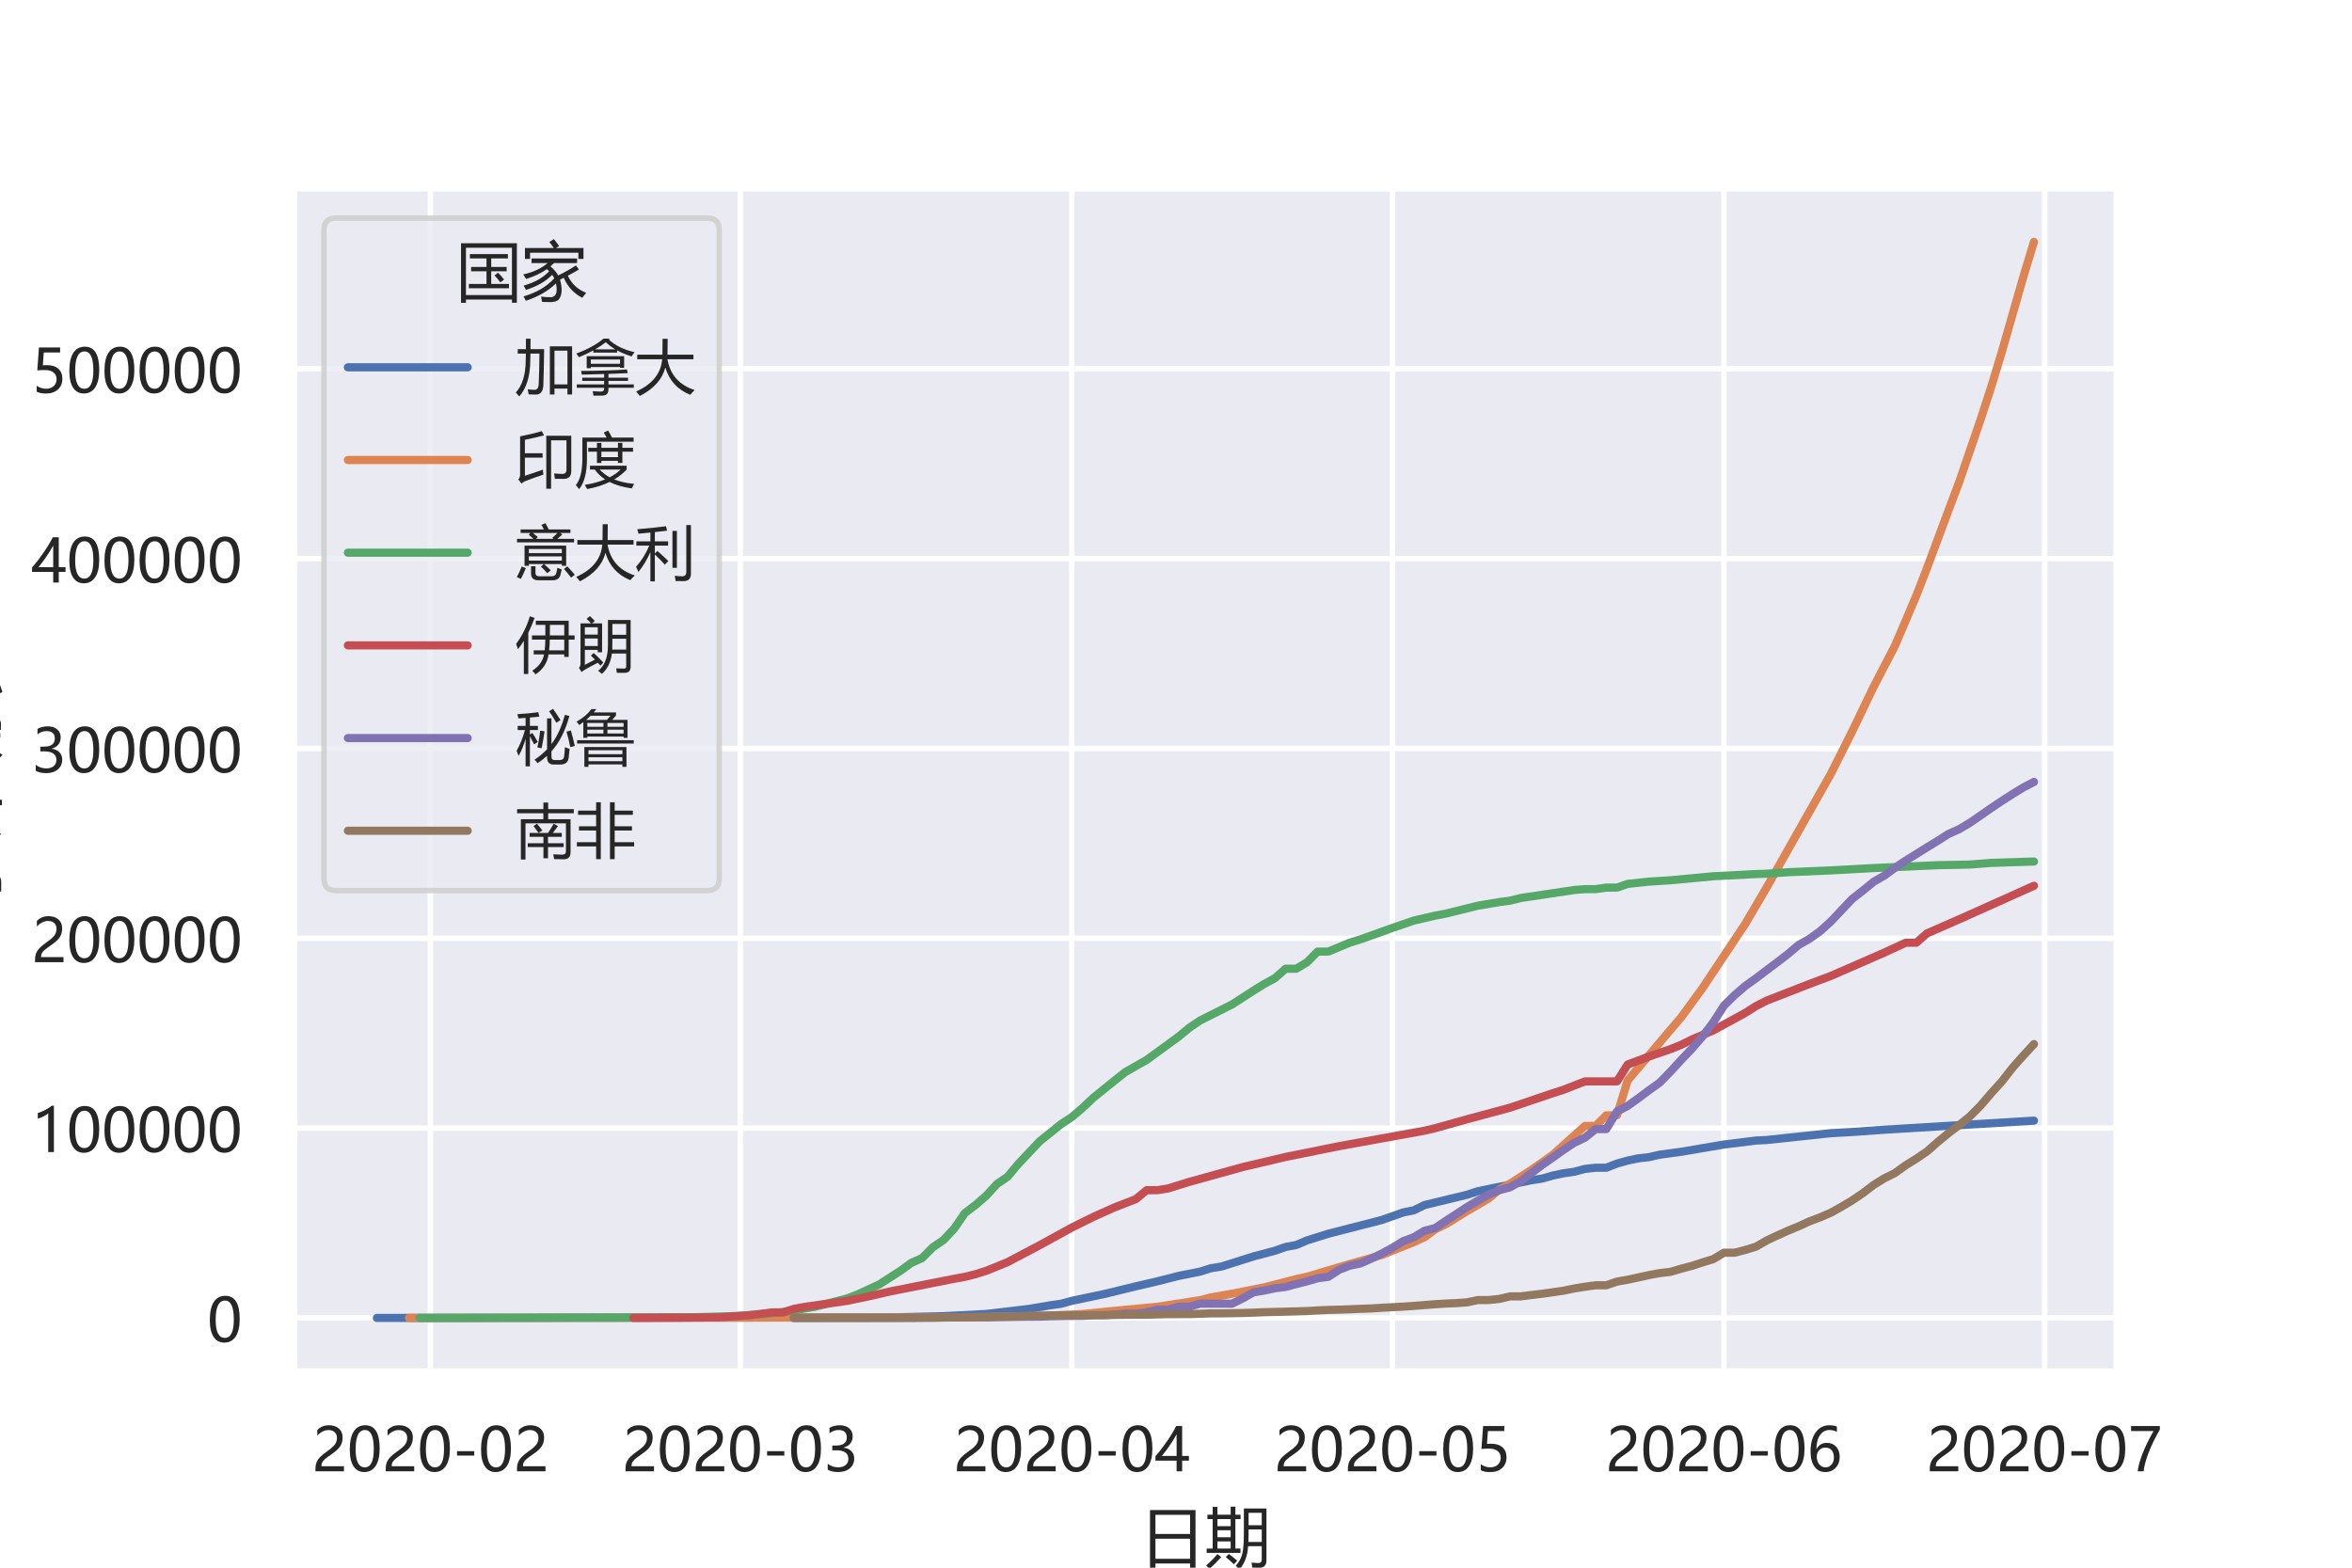 <?xml version="1.0" encoding="utf-8" standalone="no"?>
<!DOCTYPE svg PUBLIC "-//W3C//DTD SVG 1.1//EN"
  "http://www.w3.org/Graphics/SVG/1.1/DTD/svg11.dtd">
<!-- Created with matplotlib (https://matplotlib.org/) -->
<svg height="288pt" version="1.1" viewBox="0 0 432 288" width="432pt" xmlns="http://www.w3.org/2000/svg" xmlns:xlink="http://www.w3.org/1999/xlink">
 <defs>
  <style type="text/css">*{stroke-linecap:butt;stroke-linejoin:round;}</style>
 </defs>
 <g id="figure_1">
  <g id="patch_1">
   <path d="M 0 288 
L 432 288 
L 432 0 
L 0 0 
z
" style="fill:#ffffff;"/>
  </g>
  <g id="axes_1">
   <g id="patch_2">
    <path d="M 54 252 
L 388.8 252 
L 388.8 34.56 
L 54 34.56 
z
" style="fill:#eaeaf2;"/>
   </g>
   <g id="matplotlib.axis_1">
    <g id="xtick_1">
     <g id="line2d_1">
      <path clip-path="url(#p00389a88eb)" d="M 79.036 252 
L 79.036 34.56 
" style="fill:none;stroke:#ffffff;stroke-linecap:round;"/>
     </g>
     <g id="text_1">
      <!-- 2020-02 -->
      <g style="fill:#262626;" transform="translate(57.305 270.293)scale(0.11 -0.11)">
       <defs>
        <path d="M 41.656 55.812 
Q 41.656 61.922 37.797 65.406 
Q 33.938 68.891 27.297 68.891 
Q 22.609 68.891 17.812 66.5 
Q 13.031 64.109 8.891 59.672 
L 8.891 68.953 
Q 12.594 72.797 17.297 74.844 
Q 22.016 76.906 28.375 76.906 
Q 38.625 76.906 44.875 71.406 
Q 51.125 65.922 51.125 56.547 
Q 51.125 48.188 47.281 42.078 
Q 43.453 35.984 34.188 29.594 
Q 24.703 23.047 21.5 20.219 
Q 18.312 17.391 17.031 14.797 
Q 15.766 12.203 15.766 8.5 
L 53.375 8.5 
L 53.375 0 
L 5.812 0 
L 5.812 3.766 
Q 5.812 10.297 7.594 14.859 
Q 9.375 19.438 13.469 23.75 
Q 17.578 28.078 26.266 34.125 
Q 35.156 40.375 38.406 45.094 
Q 41.656 49.812 41.656 55.812 
z
" id="MicrosoftYaHei-50"/>
        <path d="M 4.438 36.328 
Q 4.438 56.344 11.078 66.625 
Q 17.719 76.906 30.328 76.906 
Q 54.344 76.906 54.344 38.141 
Q 54.344 19 47.578 8.859 
Q 40.828 -1.266 28.609 -1.266 
Q 17.094 -1.266 10.766 8.344 
Q 4.438 17.969 4.438 36.328 
z
M 14.203 36.766 
Q 14.203 6.641 29.5 6.641 
Q 44.531 6.641 44.531 37.25 
Q 44.531 68.953 29.781 68.953 
Q 14.203 68.953 14.203 36.766 
z
" id="MicrosoftYaHei-48"/>
        <path d="M 36.375 26.266 
L 7.625 26.266 
L 7.625 33.641 
L 36.375 33.641 
z
" id="MicrosoftYaHei-45"/>
       </defs>
       <use xlink:href="#MicrosoftYaHei-50"/>
       <use x="58.643" xlink:href="#MicrosoftYaHei-48"/>
       <use x="117.285" xlink:href="#MicrosoftYaHei-50"/>
       <use x="175.928" xlink:href="#MicrosoftYaHei-48"/>
       <use x="234.57" xlink:href="#MicrosoftYaHei-45"/>
       <use x="277.832" xlink:href="#MicrosoftYaHei-48"/>
       <use x="336.475" xlink:href="#MicrosoftYaHei-50"/>
      </g>
     </g>
    </g>
    <g id="xtick_2">
     <g id="line2d_2">
      <path clip-path="url(#p00389a88eb)" d="M 135.982 252 
L 135.982 34.56 
" style="fill:none;stroke:#ffffff;stroke-linecap:round;"/>
     </g>
     <g id="text_2">
      <!-- 2020-03 -->
      <g style="fill:#262626;" transform="translate(114.251 270.293)scale(0.11 -0.11)">
       <defs>
        <path d="M 6.984 12.641 
Q 14.75 6.641 24.516 6.641 
Q 32.328 6.641 36.891 10.469 
Q 41.453 14.312 41.453 20.75 
Q 41.453 35.109 20.906 35.109 
L 14.594 35.109 
L 14.594 43.016 
L 20.609 43.016 
Q 38.812 43.016 38.812 56.5 
Q 38.812 68.953 24.906 68.953 
Q 16.938 68.953 9.906 63.578 
L 9.906 72.609 
Q 17.328 76.906 27.25 76.906 
Q 36.922 76.906 42.781 71.844 
Q 48.641 66.797 48.641 58.734 
Q 48.641 43.891 33.5 39.656 
L 33.5 39.453 
Q 41.703 38.578 46.453 33.672 
Q 51.219 28.766 51.219 21.438 
Q 51.219 11.234 43.875 4.984 
Q 36.531 -1.266 24.312 -1.266 
Q 13.578 -1.266 6.984 2.734 
z
" id="MicrosoftYaHei-51"/>
       </defs>
       <use xlink:href="#MicrosoftYaHei-50"/>
       <use x="58.643" xlink:href="#MicrosoftYaHei-48"/>
       <use x="117.285" xlink:href="#MicrosoftYaHei-50"/>
       <use x="175.928" xlink:href="#MicrosoftYaHei-48"/>
       <use x="234.57" xlink:href="#MicrosoftYaHei-45"/>
       <use x="277.832" xlink:href="#MicrosoftYaHei-48"/>
       <use x="336.475" xlink:href="#MicrosoftYaHei-51"/>
      </g>
     </g>
    </g>
    <g id="xtick_3">
     <g id="line2d_3">
      <path clip-path="url(#p00389a88eb)" d="M 196.855 252 
L 196.855 34.56 
" style="fill:none;stroke:#ffffff;stroke-linecap:round;"/>
     </g>
     <g id="text_3">
      <!-- 2020-04 -->
      <g style="fill:#262626;" transform="translate(175.124 270.293)scale(0.11 -0.11)">
       <defs>
        <path d="M 45.406 75.641 
L 45.406 25.688 
L 56.734 25.688 
L 56.734 17.781 
L 45.406 17.781 
L 45.406 0 
L 36.141 0 
L 36.141 17.781 
L 0.828 17.781 
L 0.828 25.25 
Q 10.25 35.844 19.766 49.656 
Q 29.297 63.484 35.5 75.641 
z
M 11.578 25.688 
L 36.141 25.688 
L 36.141 61.719 
Q 31.062 52.594 25.25 44.016 
Q 19.438 35.453 11.578 25.688 
z
" id="MicrosoftYaHei-52"/>
       </defs>
       <use xlink:href="#MicrosoftYaHei-50"/>
       <use x="58.643" xlink:href="#MicrosoftYaHei-48"/>
       <use x="117.285" xlink:href="#MicrosoftYaHei-50"/>
       <use x="175.928" xlink:href="#MicrosoftYaHei-48"/>
       <use x="234.57" xlink:href="#MicrosoftYaHei-45"/>
       <use x="277.832" xlink:href="#MicrosoftYaHei-48"/>
       <use x="336.475" xlink:href="#MicrosoftYaHei-52"/>
      </g>
     </g>
    </g>
    <g id="xtick_4">
     <g id="line2d_4">
      <path clip-path="url(#p00389a88eb)" d="M 255.764 252 
L 255.764 34.56 
" style="fill:none;stroke:#ffffff;stroke-linecap:round;"/>
     </g>
     <g id="text_4">
      <!-- 2020-05 -->
      <g style="fill:#262626;" transform="translate(234.033 270.293)scale(0.11 -0.11)">
       <defs>
        <path d="M 51.469 23.344 
Q 51.469 12.25 44.109 5.469 
Q 36.766 -1.312 24.359 -1.312 
Q 13.719 -1.312 8.5 1.859 
L 8.5 11.625 
Q 16.156 6.641 24.125 6.641 
Q 32.031 6.641 36.891 11 
Q 41.75 15.375 41.75 22.609 
Q 41.75 29.828 36.688 33.859 
Q 31.641 37.891 22.406 37.891 
Q 15.281 37.891 9.578 37.25 
L 12.359 75.641 
L 47.703 75.641 
L 47.703 67.234 
L 20.406 67.234 
L 18.844 45.797 
L 25.734 46.094 
Q 37.75 46.094 44.609 40.109 
Q 51.469 34.125 51.469 23.344 
z
" id="MicrosoftYaHei-53"/>
       </defs>
       <use xlink:href="#MicrosoftYaHei-50"/>
       <use x="58.643" xlink:href="#MicrosoftYaHei-48"/>
       <use x="117.285" xlink:href="#MicrosoftYaHei-50"/>
       <use x="175.928" xlink:href="#MicrosoftYaHei-48"/>
       <use x="234.57" xlink:href="#MicrosoftYaHei-45"/>
       <use x="277.832" xlink:href="#MicrosoftYaHei-48"/>
       <use x="336.475" xlink:href="#MicrosoftYaHei-53"/>
      </g>
     </g>
    </g>
    <g id="xtick_5">
     <g id="line2d_5">
      <path clip-path="url(#p00389a88eb)" d="M 316.636 252 
L 316.636 34.56 
" style="fill:none;stroke:#ffffff;stroke-linecap:round;"/>
     </g>
     <g id="text_5">
      <!-- 2020-06 -->
      <g style="fill:#262626;" transform="translate(294.905 270.293)scale(0.11 -0.11)">
       <defs>
        <path d="M 49.703 65.922 
Q 43.797 68.953 37.359 68.953 
Q 27.547 68.953 21.578 60.406 
Q 15.625 51.859 15.531 37.062 
L 15.766 37.062 
Q 21.141 47.469 32.906 47.469 
Q 42.719 47.469 48.578 41.062 
Q 54.438 34.672 54.438 24.078 
Q 54.438 12.984 47.672 5.859 
Q 40.922 -1.266 30.422 -1.266 
Q 18.891 -1.266 12.328 7.734 
Q 5.766 16.75 5.766 33.297 
Q 5.766 53.328 14.375 65.109 
Q 23 76.906 37.062 76.906 
Q 45.125 76.906 49.703 74.703 
z
M 16.109 24.75 
Q 16.109 17.281 20.094 11.953 
Q 24.078 6.641 30.672 6.641 
Q 36.922 6.641 40.828 11.234 
Q 44.734 15.828 44.734 23.047 
Q 44.734 30.859 41.047 35.203 
Q 37.359 39.547 30.562 39.547 
Q 24.125 39.547 20.109 35.156 
Q 16.109 30.766 16.109 24.75 
z
" id="MicrosoftYaHei-54"/>
       </defs>
       <use xlink:href="#MicrosoftYaHei-50"/>
       <use x="58.643" xlink:href="#MicrosoftYaHei-48"/>
       <use x="117.285" xlink:href="#MicrosoftYaHei-50"/>
       <use x="175.928" xlink:href="#MicrosoftYaHei-48"/>
       <use x="234.57" xlink:href="#MicrosoftYaHei-45"/>
       <use x="277.832" xlink:href="#MicrosoftYaHei-48"/>
       <use x="336.475" xlink:href="#MicrosoftYaHei-54"/>
      </g>
     </g>
    </g>
    <g id="xtick_6">
     <g id="line2d_6">
      <path clip-path="url(#p00389a88eb)" d="M 375.545 252 
L 375.545 34.56 
" style="fill:none;stroke:#ffffff;stroke-linecap:round;"/>
     </g>
     <g id="text_6">
      <!-- 2020-07 -->
      <g style="fill:#262626;" transform="translate(353.814 270.293)scale(0.11 -0.11)">
       <defs>
        <path d="M 53.469 69.734 
Q 41.547 48.922 34.734 31.219 
Q 27.938 13.531 26.312 0 
L 16.359 0 
Q 18.172 13.328 24.906 30.422 
Q 31.641 47.516 42.922 67.188 
L 5.422 67.188 
L 5.422 75.641 
L 53.469 75.641 
z
" id="MicrosoftYaHei-55"/>
       </defs>
       <use xlink:href="#MicrosoftYaHei-50"/>
       <use x="58.643" xlink:href="#MicrosoftYaHei-48"/>
       <use x="117.285" xlink:href="#MicrosoftYaHei-50"/>
       <use x="175.928" xlink:href="#MicrosoftYaHei-48"/>
       <use x="234.57" xlink:href="#MicrosoftYaHei-45"/>
       <use x="277.832" xlink:href="#MicrosoftYaHei-48"/>
       <use x="336.475" xlink:href="#MicrosoftYaHei-55"/>
      </g>
     </g>
    </g>
    <g id="text_7">
     <!-- 日期 -->
     <g style="fill:#262626;" transform="translate(209.4 286.62)scale(0.12 -0.12)">
      <defs>
       <path d="M 15.234 76.703 
L 84.859 76.703 
L 84.859 -11.969 
L 76.562 -11.969 
L 76.562 -5.031 
L 23.531 -5.031 
L 23.531 -11.969 
L 15.234 -11.969 
z
M 23.531 32.859 
L 23.531 2.094 
L 76.562 2.094 
L 76.562 32.859 
z
M 23.531 69.391 
L 23.531 40.188 
L 76.562 40.188 
L 76.562 69.391 
z
" id="MicrosoftYaHei-26085"/>
       <path d="M 58.891 79.156 
L 93.453 79.156 
L 93.453 -0.047 
Q 93.453 -11.578 82.516 -11.578 
Q 77.047 -11.578 71.781 -11.281 
Q 71.391 -8.062 70.609 -3.766 
Q 77.734 -4.438 80.859 -4.438 
Q 86.234 -4.438 86.234 0.922 
L 86.234 21.438 
L 65.328 21.438 
Q 64.266 0.047 52.344 -14.109 
Q 49.703 -11.375 46.484 -8.641 
Q 54.391 0.438 56.547 10.203 
Q 58.891 19.578 58.891 42.828 
z
M 1.953 17.828 
L 11.141 17.828 
L 11.141 62.938 
L 3.125 62.938 
L 3.125 69.578 
L 11.141 69.578 
L 11.141 81.5 
L 18.359 81.5 
L 18.359 69.578 
L 38.672 69.578 
L 38.672 81.891 
L 45.906 81.891 
L 45.906 69.578 
L 53.812 69.578 
L 53.812 62.938 
L 45.906 62.938 
L 45.906 17.828 
L 53.719 17.828 
L 53.719 11.188 
L 1.953 11.188 
z
M 65.766 27.875 
L 86.234 27.875 
L 86.234 47.016 
L 66.109 47.016 
Q 66.219 34.422 65.766 27.875 
z
M 86.234 72.516 
L 66.109 72.516 
L 66.109 53.469 
L 86.234 53.469 
z
M 18.359 17.828 
L 38.672 17.828 
L 38.672 28.766 
L 18.359 28.766 
z
M 18.359 35.016 
L 38.672 35.016 
L 38.672 45.844 
L 18.359 45.844 
z
M 18.359 52.094 
L 38.672 52.094 
L 38.672 62.938 
L 18.359 62.938 
z
M 18.359 9.328 
L 24.312 4.641 
Q 14.453 -6 6.344 -13.234 
Q 4.297 -10.891 1.172 -8.062 
Q 10.453 -0.141 18.359 9.328 
z
M 31.156 4.734 
L 35.844 9.516 
Q 42.672 4.438 48.734 -0.734 
L 43.562 -6.297 
Q 38.094 -0.828 31.156 4.734 
z
" id="MicrosoftYaHei-26399"/>
      </defs>
      <use xlink:href="#MicrosoftYaHei-26085"/>
      <use x="100" xlink:href="#MicrosoftYaHei-26399"/>
     </g>
    </g>
   </g>
   <g id="matplotlib.axis_2">
    <g id="ytick_1">
     <g id="line2d_7">
      <path clip-path="url(#p00389a88eb)" d="M 54 242.117 
L 388.8 242.117 
" style="fill:none;stroke:#ffffff;stroke-linecap:round;"/>
     </g>
     <g id="text_8">
      <!-- 0 -->
      <g style="fill:#262626;" transform="translate(38.05 246.513)scale(0.11 -0.11)">
       <use xlink:href="#MicrosoftYaHei-48"/>
      </g>
     </g>
    </g>
    <g id="ytick_2">
     <g id="line2d_8">
      <path clip-path="url(#p00389a88eb)" d="M 54 207.244 
L 388.8 207.244 
" style="fill:none;stroke:#ffffff;stroke-linecap:round;"/>
     </g>
     <g id="text_9">
      <!-- 100000 -->
      <g style="fill:#262626;" transform="translate(5.797 211.64)scale(0.11 -0.11)">
       <defs>
        <path d="M 27.828 0 
L 27.828 64.703 
Q 25.594 62.453 20.234 59.672 
Q 14.891 56.891 10.359 55.766 
L 10.359 65.141 
Q 16.359 66.797 23.188 70.438 
Q 30.031 74.078 33.688 77.297 
L 37.312 77.297 
L 37.312 0 
z
" id="MicrosoftYaHei-49"/>
       </defs>
       <use xlink:href="#MicrosoftYaHei-49"/>
       <use x="58.643" xlink:href="#MicrosoftYaHei-48"/>
       <use x="117.285" xlink:href="#MicrosoftYaHei-48"/>
       <use x="175.928" xlink:href="#MicrosoftYaHei-48"/>
       <use x="234.57" xlink:href="#MicrosoftYaHei-48"/>
       <use x="293.213" xlink:href="#MicrosoftYaHei-48"/>
      </g>
     </g>
    </g>
    <g id="ytick_3">
     <g id="line2d_9">
      <path clip-path="url(#p00389a88eb)" d="M 54 172.371 
L 388.8 172.371 
" style="fill:none;stroke:#ffffff;stroke-linecap:round;"/>
     </g>
     <g id="text_10">
      <!-- 200000 -->
      <g style="fill:#262626;" transform="translate(5.797 176.768)scale(0.11 -0.11)">
       <use xlink:href="#MicrosoftYaHei-50"/>
       <use x="58.643" xlink:href="#MicrosoftYaHei-48"/>
       <use x="117.285" xlink:href="#MicrosoftYaHei-48"/>
       <use x="175.928" xlink:href="#MicrosoftYaHei-48"/>
       <use x="234.57" xlink:href="#MicrosoftYaHei-48"/>
       <use x="293.213" xlink:href="#MicrosoftYaHei-48"/>
      </g>
     </g>
    </g>
    <g id="ytick_4">
     <g id="line2d_10">
      <path clip-path="url(#p00389a88eb)" d="M 54 137.498 
L 388.8 137.498 
" style="fill:none;stroke:#ffffff;stroke-linecap:round;"/>
     </g>
     <g id="text_11">
      <!-- 300000 -->
      <g style="fill:#262626;" transform="translate(5.797 141.895)scale(0.11 -0.11)">
       <use xlink:href="#MicrosoftYaHei-51"/>
       <use x="58.643" xlink:href="#MicrosoftYaHei-48"/>
       <use x="117.285" xlink:href="#MicrosoftYaHei-48"/>
       <use x="175.928" xlink:href="#MicrosoftYaHei-48"/>
       <use x="234.57" xlink:href="#MicrosoftYaHei-48"/>
       <use x="293.213" xlink:href="#MicrosoftYaHei-48"/>
      </g>
     </g>
    </g>
    <g id="ytick_5">
     <g id="line2d_11">
      <path clip-path="url(#p00389a88eb)" d="M 54 102.625 
L 388.8 102.625 
" style="fill:none;stroke:#ffffff;stroke-linecap:round;"/>
     </g>
     <g id="text_12">
      <!-- 400000 -->
      <g style="fill:#262626;" transform="translate(5.797 107.022)scale(0.11 -0.11)">
       <use xlink:href="#MicrosoftYaHei-52"/>
       <use x="58.643" xlink:href="#MicrosoftYaHei-48"/>
       <use x="117.285" xlink:href="#MicrosoftYaHei-48"/>
       <use x="175.928" xlink:href="#MicrosoftYaHei-48"/>
       <use x="234.57" xlink:href="#MicrosoftYaHei-48"/>
       <use x="293.213" xlink:href="#MicrosoftYaHei-48"/>
      </g>
     </g>
    </g>
    <g id="ytick_6">
     <g id="line2d_12">
      <path clip-path="url(#p00389a88eb)" d="M 54 67.753 
L 388.8 67.753 
" style="fill:none;stroke:#ffffff;stroke-linecap:round;"/>
     </g>
     <g id="text_13">
      <!-- 500000 -->
      <g style="fill:#262626;" transform="translate(5.797 72.149)scale(0.11 -0.11)">
       <use xlink:href="#MicrosoftYaHei-53"/>
       <use x="58.643" xlink:href="#MicrosoftYaHei-48"/>
       <use x="117.285" xlink:href="#MicrosoftYaHei-48"/>
       <use x="175.928" xlink:href="#MicrosoftYaHei-48"/>
       <use x="234.57" xlink:href="#MicrosoftYaHei-48"/>
       <use x="293.213" xlink:href="#MicrosoftYaHei-48"/>
      </g>
     </g>
    </g>
    <g id="text_14">
     <!-- 累计确诊 -->
     <g style="fill:#262626;" transform="translate(-1.186 167.28)rotate(-90)scale(0.12 -0.12)">
      <defs>
       <path d="M 71.094 31.109 
Q 84.766 19.969 92.875 12.062 
L 87.5 6.594 
Q 83.688 10.547 79.641 14.406 
Q 67.719 13.922 55.562 13.375 
L 55.562 0.344 
Q 55.562 -11.766 43.359 -11.766 
Q 37.109 -11.766 29.391 -11.672 
Q 28.812 -7.766 27.938 -3.562 
Q 35.453 -4.25 41.406 -4.25 
Q 47.953 -4.25 47.953 2.875 
L 47.953 13.031 
Q 34.859 12.406 21.484 11.766 
Q 17.188 11.578 13.188 10.984 
L 10.547 18.406 
Q 16.5 19.094 23.922 21.922 
Q 33.938 25.781 45.562 31 
Q 33.406 30.609 23.922 30.031 
Q 19.234 29.734 16.891 29.438 
L 14.359 35.891 
Q 19.234 36.859 24.219 39.109 
Q 30.766 42.047 37.156 45.453 
L 18.844 45.453 
L 18.844 42.625 
L 11.422 42.625 
L 11.422 79.734 
L 88.672 79.734 
L 88.672 42.625 
L 81.25 42.625 
L 81.25 45.453 
L 48.828 45.453 
Q 38.031 39.984 27.547 35.5 
Q 40.328 35.844 57.328 36.469 
Q 64.062 39.656 71.297 43.312 
L 76.375 38.031 
Q 53.031 27 28.516 17.922 
Q 53.172 19 73.188 20.266 
Q 69.625 23.438 65.922 26.516 
z
M 53.609 51.125 
L 81.25 51.125 
L 81.25 60.016 
L 53.609 60.016 
z
M 18.844 51.125 
L 46.391 51.125 
L 46.391 60.016 
L 18.844 60.016 
z
M 81.25 74.078 
L 53.609 74.078 
L 53.609 65.281 
L 81.25 65.281 
z
M 18.844 65.281 
L 46.391 65.281 
L 46.391 74.078 
L 18.844 74.078 
z
M 29.594 8.938 
L 33.984 2.875 
Q 19.734 -4.25 5.953 -9.625 
Q 4.5 -6.594 2.547 -3.078 
Q 17.094 2.594 29.594 8.938 
z
M 69.234 8.547 
Q 83.797 3.656 97.172 -2.297 
L 94.141 -8.938 
Q 81.062 -2.984 65.922 2.094 
z
" id="MicrosoftYaHei-32047"/>
       <path d="M 32.812 49.266 
L 61.234 49.266 
L 61.234 82.859 
L 69.625 82.859 
L 69.625 49.266 
L 98.25 49.266 
L 98.25 42.234 
L 69.625 42.234 
L 69.625 -12.844 
L 61.234 -12.844 
L 61.234 42.234 
L 32.812 42.234 
z
M 41.797 14.109 
Q 42.094 9.031 42.484 5.609 
Q 26.859 -4.156 16.703 -11.375 
L 12.016 -4.734 
Q 15.438 -1.812 15.438 4.156 
L 15.438 42.828 
L 1.562 42.828 
L 1.562 49.859 
L 23.25 49.859 
L 23.25 2.391 
Q 31.734 7.562 41.797 14.109 
z
M 11.531 81.594 
Q 22.172 70.656 26.953 65.375 
L 20.125 59.625 
Q 13.969 67.719 5.562 76.422 
z
" id="MicrosoftYaHei-35745"/>
       <path d="M 32.422 53.953 
Q 46.188 67.719 54 83.734 
L 61.422 82.375 
Q 59.078 77.984 56.547 73.781 
L 84.969 73.781 
L 84.969 67.625 
L 76.703 57.281 
L 94.734 57.281 
L 94.734 -0.828 
Q 94.734 -11.375 85.547 -11.375 
Q 80.375 -11.375 76.656 -11.188 
Q 76.078 -7.766 75.203 -4.047 
Q 80.562 -4.547 83.297 -4.547 
Q 87.797 -4.547 87.797 0.25 
L 87.797 11.469 
L 71.688 11.469 
L 71.688 -10.297 
L 64.75 -10.297 
L 64.75 11.469 
L 48.641 11.469 
Q 46 -4.109 38.188 -13.812 
Q 35.75 -10.984 32.516 -7.953 
Q 43.062 4.547 43.062 28.766 
L 43.062 54.781 
Q 40.578 51.812 37.984 48.969 
Q 35.641 51.219 32.422 53.953 
z
M 0.484 26.422 
Q 11.578 44.281 16.656 67.047 
L 3.609 67.047 
L 3.609 73.688 
L 38.578 73.688 
L 38.578 67.047 
L 23.578 67.047 
Q 21.188 56.453 17.625 46.734 
L 34.375 46.734 
L 34.375 2 
L 17.969 2 
L 17.969 -5.422 
L 11.531 -5.422 
L 11.531 32.172 
Q 8.734 26.422 5.469 21.047 
Q 3.516 23.391 0.484 26.422 
z
M 27.938 8.453 
L 27.938 40.281 
L 17.969 40.281 
L 17.969 8.453 
z
M 76.172 67.531 
L 52.594 67.531 
Q 49.031 62.203 45.062 57.281 
L 68.5 57.281 
z
M 71.688 17.719 
L 87.797 17.719 
L 87.797 31.109 
L 71.688 31.109 
z
M 87.797 50.641 
L 71.688 50.641 
L 71.688 37.359 
L 87.797 37.359 
z
M 49.469 17.719 
L 64.75 17.719 
L 64.75 31.109 
L 50 31.109 
Q 50 28.766 49.469 17.719 
z
M 50 37.359 
L 64.75 37.359 
L 64.75 50.641 
L 50 50.641 
z
" id="MicrosoftYaHei-30830"/>
       <path d="M 32.328 15.578 
Q 32.719 10.594 33.406 6.984 
Q 24.516 0.25 19.344 -4.047 
Q 17.281 -5.906 14.938 -8.547 
L 9.375 -2.391 
Q 12.406 0.828 12.406 6.594 
L 12.406 43.016 
L 1.375 43.016 
L 1.375 50.25 
L 20.016 50.25 
L 20.016 5.516 
Q 25.875 10.203 32.328 15.578 
z
M 14.547 80.812 
Q 22.172 73.297 29.984 64.594 
L 23.141 58.844 
Q 15.141 69.188 8.688 75.828 
z
M 67.578 82.469 
L 66.219 80.031 
Q 76.469 60.5 98.734 50.344 
Q 95.516 46.141 93.453 43.219 
Q 71.391 56.109 61.922 73.297 
Q 53.125 57.281 30.078 42.719 
Q 27.047 46.734 24.609 49.562 
Q 49.125 61.969 58.594 82.469 
z
M 30.672 -6.109 
Q 68.953 5.125 87.797 25.344 
L 93.562 20.062 
Q 73.734 -1.219 34.672 -13.625 
Q 32.719 -9.812 30.672 -6.109 
z
M 33.797 35.203 
Q 54.594 43.797 65.047 56.203 
L 71.188 51.609 
Q 59.281 38.141 38.094 28.469 
Q 35.844 32.078 33.797 35.203 
z
M 36.422 15.375 
Q 62.016 25.828 77.047 40.875 
L 82.625 35.688 
Q 66.797 19.391 40.531 8.453 
Q 39.062 11.078 36.422 15.375 
z
" id="MicrosoftYaHei-35786"/>
      </defs>
      <use xlink:href="#MicrosoftYaHei-32047"/>
      <use x="100" xlink:href="#MicrosoftYaHei-35745"/>
      <use x="200" xlink:href="#MicrosoftYaHei-30830"/>
      <use x="300" xlink:href="#MicrosoftYaHei-35786"/>
     </g>
    </g>
   </g>
   <g id="line2d_13">
    <path clip-path="url(#p00389a88eb)" d="M 69.218 242.116 
L 163.473 242.028 
L 173.291 241.795 
L 181.145 241.388 
L 185.073 240.928 
L 189 240.457 
L 192.927 239.79 
L 194.891 239.519 
L 196.855 238.972 
L 202.745 237.742 
L 208.636 236.305 
L 212.564 235.394 
L 216.491 234.393 
L 220.418 233.613 
L 222.382 232.993 
L 224.345 232.679 
L 230.236 230.814 
L 234.164 229.775 
L 236.127 229.081 
L 238.091 228.718 
L 240.055 227.88 
L 243.982 226.646 
L 253.8 224.123 
L 257.727 222.737 
L 259.691 222.339 
L 261.655 221.376 
L 269.509 219.477 
L 271.473 218.829 
L 281.291 216.821 
L 283.255 216.52 
L 285.218 215.961 
L 287.182 215.542 
L 289.145 215.264 
L 291.109 214.742 
L 293.073 214.528 
L 295.036 214.528 
L 297 213.757 
L 298.964 213.21 
L 300.927 212.795 
L 302.891 212.58 
L 304.855 212.127 
L 308.782 211.596 
L 316.636 210.26 
L 322.527 209.531 
L 324.491 209.432 
L 336.273 208.176 
L 340.2 207.961 
L 346.091 207.541 
L 373.582 205.878 
L 373.582 205.878 
" style="fill:none;stroke:#4c72b0;stroke-linecap:round;stroke-width:1.5;"/>
   </g>
   <g id="line2d_14">
    <path clip-path="url(#p00389a88eb)" d="M 75.109 242.116 
L 175.255 242.018 
L 190.964 241.76 
L 198.818 241.395 
L 206.673 240.624 
L 212.564 240.071 
L 220.418 238.855 
L 222.382 238.345 
L 226.309 237.667 
L 232.2 236.497 
L 238.091 234.978 
L 240.055 234.549 
L 247.909 232.22 
L 253.8 230.553 
L 259.691 228.175 
L 261.655 227.284 
L 263.618 225.827 
L 265.582 224.893 
L 269.509 222.469 
L 273.436 220.168 
L 275.4 218.508 
L 277.364 217.442 
L 281.291 214.915 
L 285.218 212.147 
L 291.109 206.847 
L 293.073 206.847 
L 295.036 204.89 
L 297 204.89 
L 298.964 198.49 
L 306.818 189.191 
L 308.782 186.902 
L 312.709 181.521 
L 320.564 169.716 
L 324.491 163.036 
L 336.273 142.179 
L 340.2 134.362 
L 344.127 126.191 
L 348.055 118.644 
L 351.982 109.414 
L 353.945 104.352 
L 357.873 93.809 
L 359.836 88.601 
L 363.764 77.132 
L 365.727 71.1 
L 367.691 64.63 
L 371.618 50.903 
L 373.582 44.444 
L 373.582 44.444 
" style="fill:none;stroke:#dd8452;stroke-linecap:round;stroke-width:1.5;"/>
   </g>
   <g id="line2d_15">
    <path clip-path="url(#p00389a88eb)" d="M 77.073 242.116 
L 126.164 242.018 
L 134.018 241.807 
L 135.982 241.723 
L 139.909 241.407 
L 143.836 241.039 
L 149.727 240.065 
L 155.618 238.531 
L 157.582 237.771 
L 161.509 235.958 
L 165.436 233.42 
L 167.4 231.996 
L 169.364 231.13 
L 171.327 229.152 
L 173.291 227.807 
L 175.255 225.719 
L 177.218 222.861 
L 179.182 221.363 
L 181.145 219.666 
L 183.109 217.516 
L 185.073 216.176 
L 187.036 213.825 
L 190.964 209.667 
L 194.891 206.509 
L 196.855 205.224 
L 198.818 203.556 
L 200.782 201.701 
L 204.709 198.52 
L 206.673 196.963 
L 210.6 194.727 
L 216.491 190.429 
L 218.455 188.81 
L 220.418 187.48 
L 226.309 184.523 
L 230.236 181.984 
L 232.2 180.767 
L 234.164 179.704 
L 236.127 177.966 
L 238.091 177.966 
L 240.055 176.791 
L 242.018 174.814 
L 243.982 174.814 
L 247.909 173.182 
L 249.873 172.575 
L 255.764 170.466 
L 259.691 169.118 
L 263.618 168.208 
L 265.582 167.833 
L 271.473 166.378 
L 275.4 165.721 
L 277.364 165.461 
L 279.327 164.972 
L 289.145 163.501 
L 291.109 163.344 
L 293.073 163.344 
L 295.036 163.06 
L 297 163.06 
L 298.964 162.377 
L 302.891 161.959 
L 306.818 161.716 
L 314.673 160.98 
L 322.527 160.572 
L 324.491 160.51 
L 328.418 160.235 
L 336.273 159.9 
L 344.127 159.472 
L 355.909 158.945 
L 359.836 158.866 
L 361.8 158.829 
L 365.727 158.524 
L 373.582 158.27 
L 373.582 158.27 
" style="fill:none;stroke:#55a868;stroke-linecap:round;stroke-width:1.5;"/>
   </g>
   <g id="line2d_16">
    <path clip-path="url(#p00389a88eb)" d="M 116.345 242.116 
L 132.055 242.023 
L 137.945 241.593 
L 141.873 241.098 
L 143.836 241.098 
L 145.8 240.461 
L 147.764 240.086 
L 155.618 238.978 
L 159.545 238.154 
L 163.473 237.256 
L 171.327 235.698 
L 175.255 234.929 
L 177.218 234.571 
L 179.182 234.079 
L 181.145 233.464 
L 185.073 231.862 
L 190.964 228.757 
L 196.855 225.52 
L 200.782 223.57 
L 204.709 221.812 
L 208.636 220.29 
L 210.6 218.652 
L 212.564 218.652 
L 214.527 218.336 
L 218.455 217.118 
L 228.273 214.395 
L 236.127 212.544 
L 245.945 210.563 
L 261.655 207.716 
L 263.618 207.254 
L 269.509 205.608 
L 277.364 203.489 
L 285.218 200.83 
L 287.182 200.2 
L 291.109 198.664 
L 297 198.664 
L 298.964 195.554 
L 302.891 194.088 
L 306.818 192.74 
L 308.782 191.953 
L 310.745 190.969 
L 314.673 189.296 
L 320.564 186.077 
L 322.527 184.831 
L 324.491 183.825 
L 332.345 180.766 
L 336.273 179.291 
L 346.091 175.008 
L 350.018 173.192 
L 351.982 173.182 
L 353.945 171.47 
L 359.836 168.894 
L 373.582 162.725 
L 373.582 162.725 
" style="fill:none;stroke:#c44e52;stroke-linecap:round;stroke-width:1.5;"/>
   </g>
   <g id="line2d_17">
    <path clip-path="url(#p00389a88eb)" d="M 145.8 242.116 
L 147.764 242.116 
L 149.727 242.115 
L 151.691 242.115 
L 153.655 242.115 
L 155.618 242.115 
L 157.582 242.115 
L 159.545 242.109 
L 161.509 242.107 
L 163.473 242.107 
L 165.436 242.092 
L 167.4 242.092 
L 169.364 242.076 
L 171.327 242.066 
L 173.291 242.035 
L 175.255 242.025 
L 177.218 242.006 
L 179.182 241.99 
L 181.145 241.979 
L 183.109 241.979 
L 185.073 241.949 
L 187.036 241.914 
L 189 241.895 
L 190.964 241.883 
L 192.927 241.82 
L 194.891 241.785 
L 196.855 241.745 
L 198.818 241.745 
L 200.782 241.624 
L 202.745 241.624 
L 204.709 241.508 
L 206.673 241.321 
L 208.636 241.321 
L 210.6 241.087 
L 212.564 240.606 
L 214.527 240.606 
L 216.491 240.06 
L 218.455 240.06 
L 220.418 239.495 
L 222.382 239.495 
L 224.345 239.495 
L 226.309 239.495 
L 228.273 238.524 
L 230.236 237.413 
L 232.2 237.088 
L 234.164 236.667 
L 236.127 236.424 
L 238.091 235.896 
L 240.055 235.404 
L 242.018 234.823 
L 243.982 234.567 
L 245.945 233.283 
L 247.909 232.521 
L 249.873 232.109 
L 251.836 231.24 
L 253.8 230.284 
L 255.764 229.222 
L 257.727 228.008 
L 259.691 227.284 
L 261.655 226.1 
L 263.618 225.597 
L 265.582 224.266 
L 267.545 223 
L 269.509 221.707 
L 271.473 220.549 
L 273.436 219.444 
L 275.4 218.645 
L 277.364 218.117 
L 279.327 216.988 
L 281.291 215.507 
L 283.255 214.008 
L 285.218 212.651 
L 287.182 211.24 
L 289.145 209.939 
L 291.109 209.011 
L 293.073 207.424 
L 295.036 207.424 
L 297 204.186 
L 298.964 203.164 
L 300.927 201.75 
L 302.891 200.284 
L 304.855 198.882 
L 306.818 196.869 
L 308.782 194.723 
L 310.745 192.674 
L 312.709 190.406 
L 314.673 187.83 
L 316.636 184.759 
L 318.6 182.819 
L 320.564 181.13 
L 322.527 179.724 
L 324.491 178.23 
L 326.455 176.765 
L 328.418 175.245 
L 330.382 173.586 
L 332.345 172.477 
L 334.309 171.068 
L 336.273 169.294 
L 338.236 167.214 
L 340.2 165.135 
L 342.164 163.607 
L 344.127 162.001 
L 346.091 160.866 
L 348.055 159.414 
L 350.018 158.105 
L 351.982 156.892 
L 353.945 155.658 
L 355.909 154.468 
L 357.873 153.213 
L 359.836 152.338 
L 361.8 151.165 
L 363.764 149.812 
L 365.727 148.448 
L 367.691 147.136 
L 369.655 145.872 
L 371.618 144.675 
L 373.582 143.648 
" style="fill:none;stroke:#8172b3;stroke-linecap:round;stroke-width:1.5;"/>
   </g>
   <g id="line2d_18">
    <path clip-path="url(#p00389a88eb)" d="M 145.8 242.116 
L 147.764 242.116 
L 149.727 242.116 
L 151.691 242.116 
L 153.655 242.116 
L 155.618 242.114 
L 157.582 242.111 
L 159.545 242.108 
L 161.509 242.108 
L 163.473 242.099 
L 165.436 242.099 
L 167.4 242.095 
L 169.364 242.076 
L 171.327 242.076 
L 173.291 242.046 
L 175.255 242.033 
L 177.218 242.033 
L 179.182 241.977 
L 181.145 241.977 
L 183.109 241.869 
L 185.073 241.869 
L 187.036 241.793 
L 189 241.709 
L 190.964 241.703 
L 192.927 241.67 
L 194.891 241.654 
L 196.855 241.645 
L 198.818 241.635 
L 200.782 241.607 
L 202.745 241.592 
L 204.709 241.564 
L 206.673 241.54 
L 208.636 241.529 
L 210.6 241.529 
L 212.564 241.473 
L 214.527 241.418 
L 216.491 241.418 
L 218.455 241.409 
L 220.418 241.359 
L 222.382 241.275 
L 224.345 241.275 
L 226.309 241.243 
L 228.273 241.208 
L 230.236 241.146 
L 232.2 241.059 
L 234.164 241.015 
L 236.127 240.966 
L 238.091 240.908 
L 240.055 240.849 
L 242.018 240.738 
L 243.982 240.645 
L 245.945 240.596 
L 247.909 240.531 
L 249.873 240.445 
L 251.836 240.374 
L 253.8 240.251 
L 255.764 240.147 
L 257.727 240.041 
L 259.691 239.907 
L 261.655 239.751 
L 263.618 239.599 
L 265.582 239.476 
L 267.545 239.394 
L 269.509 239.246 
L 271.473 238.832 
L 273.436 238.832 
L 275.4 238.624 
L 277.364 238.159 
L 279.327 238.159 
L 281.291 237.906 
L 283.255 237.674 
L 285.218 237.401 
L 287.182 237.111 
L 289.145 236.706 
L 291.109 236.386 
L 293.073 236.119 
L 295.036 236.119 
L 297 235.443 
L 298.964 235.099 
L 300.927 234.674 
L 302.891 234.241 
L 304.855 233.881 
L 306.818 233.655 
L 308.782 233.072 
L 310.745 232.561 
L 312.709 231.92 
L 314.673 231.318 
L 316.636 230.135 
L 318.6 230.135 
L 320.564 229.628 
L 322.527 229.031 
L 324.491 227.891 
L 326.455 226.97 
L 328.418 226.085 
L 330.382 225.278 
L 332.345 224.374 
L 334.309 223.637 
L 336.273 222.79 
L 338.236 221.692 
L 340.2 220.521 
L 342.164 219.193 
L 344.127 217.692 
L 346.091 216.474 
L 348.055 215.497 
L 350.018 214.075 
L 351.982 212.862 
L 353.945 211.528 
L 355.909 209.796 
L 357.873 208.185 
L 359.836 206.689 
L 361.8 205.114 
L 363.764 203.13 
L 365.727 200.836 
L 367.691 198.669 
L 369.655 196.154 
L 371.618 193.945 
L 373.582 191.808 
" style="fill:none;stroke:#937860;stroke-linecap:round;stroke-width:1.5;"/>
   </g>
   <g id="line2d_19"/>
   <g id="line2d_20"/>
   <g id="line2d_21"/>
   <g id="line2d_22"/>
   <g id="line2d_23"/>
   <g id="line2d_24"/>
   <g id="patch_3">
    <path d="M 54 252 
L 54 34.56 
" style="fill:none;stroke:#ffffff;stroke-linecap:square;stroke-linejoin:miter;stroke-width:1.25;"/>
   </g>
   <g id="patch_4">
    <path d="M 388.8 252 
L 388.8 34.56 
" style="fill:none;stroke:#ffffff;stroke-linecap:square;stroke-linejoin:miter;stroke-width:1.25;"/>
   </g>
   <g id="patch_5">
    <path d="M 54 252 
L 388.8 252 
" style="fill:none;stroke:#ffffff;stroke-linecap:square;stroke-linejoin:miter;stroke-width:1.25;"/>
   </g>
   <g id="patch_6">
    <path d="M 54 34.56 
L 388.8 34.56 
" style="fill:none;stroke:#ffffff;stroke-linecap:square;stroke-linejoin:miter;stroke-width:1.25;"/>
   </g>
   <g id="legend_1">
    <g id="patch_7">
     <path d="M 61.7 163.602 
L 129.9 163.602 
Q 132.1 163.602 132.1 161.402 
L 132.1 42.26 
Q 132.1 40.06 129.9 40.06 
L 61.7 40.06 
Q 59.5 40.06 59.5 42.26 
L 59.5 161.402 
Q 59.5 163.602 61.7 163.602 
z
" style="fill:#eaeaf2;opacity:0.8;stroke:#cccccc;stroke-linejoin:miter;"/>
    </g>
    <g id="text_15">
     <!-- 国家 -->
     <g style="fill:#262626;" transform="translate(83.8 54.053)scale(0.12 -0.12)">
      <defs>
       <path d="M 7.328 78.078 
L 92.781 78.078 
L 92.781 -13.031 
L 85.25 -13.031 
L 85.25 -8.156 
L 14.844 -8.156 
L 14.844 -13.141 
L 7.328 -13.141 
z
M 85.25 71.141 
L 14.844 71.141 
L 14.844 -1.219 
L 85.25 -1.219 
z
M 19.344 15.766 
L 46.297 15.766 
L 46.297 35.109 
L 22.75 35.109 
L 22.75 41.75 
L 46.297 41.75 
L 46.297 54.828 
L 20.906 54.828 
L 20.906 61.469 
L 79.109 61.469 
L 79.109 54.828 
L 53.516 54.828 
L 53.516 41.75 
L 77.156 41.75 
L 77.156 35.109 
L 53.516 35.109 
L 53.516 15.766 
L 80.672 15.766 
L 80.672 9.125 
L 19.344 9.125 
z
M 58.594 28.859 
L 64.062 32.953 
Q 69.438 27.391 73.25 22.516 
L 67.484 18.109 
Q 62.797 24.469 58.594 28.859 
z
" id="MicrosoftYaHei-22269"/>
       <path d="M 3.031 -3.266 
Q 32.516 5.172 50 24.312 
Q 48.641 27.156 46.828 29.734 
Q 32.281 14.703 6.641 6.594 
Q 5.172 9.906 3.125 13.234 
Q 28.266 20.172 42.234 35.25 
Q 40.625 36.859 38.719 38.422 
Q 25.781 29.25 6.938 23.391 
Q 5.078 26.609 2.547 30.328 
Q 25.828 35.5 39.844 47.703 
L 15.234 47.703 
L 15.234 54.734 
L 84.969 54.734 
L 84.969 47.703 
L 49.516 47.703 
Q 47.016 45.062 44.141 42.625 
Q 51.812 36.422 56.062 28.766 
Q 71.344 36.234 83.203 44.094 
L 87.797 37.844 
Q 79.828 33.062 70.844 28.375 
Q 79.5 9.625 98.922 2.203 
Q 95.703 -1.516 92.875 -5.422 
Q 73.781 4.344 64.547 25.141 
Q 61.766 23.781 58.891 22.359 
Q 64.453 1.609 57.125 -7.859 
Q 53.609 -12.062 43.656 -12.062 
Q 39.75 -12.062 31.344 -11.766 
Q 30.766 -7.953 29.891 -3.656 
Q 37.5 -4.547 43.453 -4.547 
Q 54 -5.125 53.719 8.156 
Q 53.562 12.547 52.641 16.609 
Q 35.359 -0.438 6.547 -10.016 
Q 5.078 -6.781 3.031 -3.266 
z
M 5.172 70.75 
L 49.312 70.75 
Q 46.438 75.094 42.578 80.031 
L 49.422 84.422 
Q 53.812 79.047 57.422 73.781 
L 52.438 70.75 
L 94.734 70.75 
L 94.734 54.047 
L 86.922 54.047 
L 86.922 63.531 
L 12.984 63.531 
L 12.984 54.047 
L 5.172 54.047 
z
" id="MicrosoftYaHei-23478"/>
      </defs>
      <use xlink:href="#MicrosoftYaHei-22269"/>
      <use x="100" xlink:href="#MicrosoftYaHei-23478"/>
     </g>
    </g>
    <g id="line2d_25">
     <path d="M 63.9 67.479 
L 85.9 67.479 
" style="fill:none;stroke:#4c72b0;stroke-linecap:round;stroke-width:1.5;"/>
    </g>
    <g id="line2d_26"/>
    <g id="text_16">
     <!-- 加拿大 -->
     <g style="fill:#262626;" transform="translate(94.7 71.329)scale(0.11 -0.11)">
      <defs>
       <path d="M 57.234 70.062 
L 94.344 70.062 
L 94.344 -10.406 
L 86.625 -10.406 
L 86.625 -0.531 
L 64.938 -0.531 
L 64.938 -10.406 
L 57.234 -10.406 
z
M 3.609 65.281 
L 17.234 65.281 
Q 17.328 73.141 17.281 82.766 
L 25 82.766 
Q 25 73.047 24.906 65.281 
L 47.656 65.281 
Q 47.172 27.781 46.391 6.391 
Q 46 -11.188 33.109 -10.5 
Q 29.297 -10.5 21.875 -10.203 
Q 21.188 -6.109 20.312 -1.703 
Q 27.156 -2.594 31.453 -2.594 
Q 37.984 -2.781 38.578 6.688 
Q 39.656 29.828 39.844 57.859 
L 24.812 57.859 
Q 24.703 50.391 24.516 45.172 
Q 24.125 6.984 6.156 -13.625 
Q 3.719 -10.594 0.391 -7.078 
Q 16.609 10.688 16.891 45.953 
Q 17.094 51.078 17.188 57.859 
L 3.609 57.859 
z
M 86.625 62.844 
L 64.938 62.844 
L 64.938 6.5 
L 86.625 6.5 
z
" id="MicrosoftYaHei-21152"/>
       <path d="M 2.25 6.5 
L 47.859 6.5 
L 47.859 12.359 
L 11.328 12.359 
L 11.328 17.625 
L 47.859 17.625 
L 47.859 23.781 
Q 27.641 23.094 10.641 22.797 
Q 9.859 26.906 9.281 28.953 
Q 56.453 29.344 85.938 31.391 
L 87.109 25.25 
Q 70.219 24.562 55.078 23.969 
L 55.078 17.625 
L 87.703 17.625 
L 87.703 12.359 
L 55.078 12.359 
L 55.078 6.5 
L 97.359 6.5 
L 97.359 0.828 
L 55.078 0.828 
L 55.078 -1.812 
Q 55.078 -12.062 45.016 -12.25 
Q 39.75 -12.359 30.078 -12.359 
Q 29.594 -9.234 28.719 -4.828 
Q 37.203 -5.516 42.578 -5.516 
Q 47.859 -5.516 47.859 -0.438 
L 47.859 0.828 
L 2.25 0.828 
z
M 18.75 53.562 
L 81.25 53.562 
L 81.25 34.125 
L 74.422 34.125 
L 74.422 35.5 
L 25.594 35.5 
L 25.594 33.453 
L 18.75 33.453 
z
M 57.234 82.953 
L 55.672 81.391 
Q 71.484 66.453 98.641 60.297 
Q 95.609 56.5 93.844 53.172 
Q 80.281 57.375 69.531 63.234 
L 69.531 59.516 
L 29.781 59.516 
L 29.781 63.234 
Q 18.844 57.172 5.859 51.906 
Q 3.516 55.516 1.375 58.062 
Q 29.391 68.219 46.875 82.953 
z
M 74.422 48.094 
L 25.594 48.094 
L 25.594 40.969 
L 74.422 40.969 
z
M 50.688 76.906 
Q 42.578 70.656 32.812 64.984 
L 66.5 64.984 
Q 57.625 70.266 50.688 76.906 
z
" id="MicrosoftYaHei-25343"/>
       <path d="M 1.375 -5.328 
Q 41.656 12.594 44.828 48.484 
L 3.125 48.484 
L 3.125 56.109 
L 45.172 56.109 
Q 45.406 69.234 45.406 82.562 
L 53.906 82.562 
Q 53.906 69.438 53.656 56.109 
L 96.969 56.109 
L 96.969 48.484 
L 53.516 48.484 
Q 60.453 9.469 99.031 -2.984 
Q 94.047 -7.766 91.609 -10.891 
Q 59.812 1.906 50.047 34.672 
Q 42.438 5.031 7.422 -12.844 
Q 5.469 -10.203 1.375 -5.328 
z
" id="MicrosoftYaHei-22823"/>
      </defs>
      <use xlink:href="#MicrosoftYaHei-21152"/>
      <use x="100" xlink:href="#MicrosoftYaHei-25343"/>
      <use x="200" xlink:href="#MicrosoftYaHei-22823"/>
     </g>
    </g>
    <g id="line2d_27">
     <path d="M 63.9 84.506 
L 85.9 84.506 
" style="fill:none;stroke:#dd8452;stroke-linecap:round;stroke-width:1.5;"/>
    </g>
    <g id="line2d_28"/>
    <g id="text_17">
     <!-- 印度 -->
     <g style="fill:#262626;" transform="translate(94.7 88.356)scale(0.11 -0.11)">
      <defs>
       <path d="M 51.266 75.438 
L 92.969 75.438 
L 92.969 16.453 
Q 92.969 3.562 80.562 3.469 
Q 74.312 3.375 65.625 3.562 
Q 65.141 7.859 64.359 12.547 
Q 73.141 11.766 78.125 11.766 
Q 84.969 11.672 84.969 18.891 
L 84.969 67.828 
L 59.281 67.828 
L 59.281 -13.031 
L 51.266 -13.031 
z
M 47.469 76.125 
Q 34.578 72.609 15.531 68.703 
L 15.531 46.234 
L 45.125 46.234 
L 45.125 38.922 
L 15.531 38.922 
L 15.531 8.641 
Q 30.766 13.531 45.703 18.891 
Q 45.703 14.703 46.484 10.594 
Q 30.078 5.219 15.719 -0.438 
Q 12.312 -2.094 9.859 -4.344 
L 4.594 2.484 
Q 7.719 6 7.516 11.375 
L 7.516 74.469 
Q 28.609 78.562 43.75 83.25 
z
" id="MicrosoftYaHei-21360"/>
       <path d="M 24.219 19 
L 24.219 25.438 
L 85.453 25.438 
L 85.453 19.094 
Q 76.609 9.578 64.797 2.547 
Q 78.906 -3.125 97.859 -4.828 
L 94.047 -12.453 
Q 72.266 -9.422 56.938 -1.703 
Q 40.625 -9.672 19.531 -13.531 
Q 17.969 -10.406 15.531 -6.5 
Q 34.859 -3.469 49.469 2.594 
Q 39.016 9.375 32.281 19 
z
M 21.297 55.328 
L 35.844 55.328 
L 35.844 63.531 
L 43.266 63.531 
L 43.266 55.328 
L 70.906 55.328 
L 70.906 63.625 
L 78.328 63.625 
L 78.328 55.328 
L 96.094 55.328 
L 96.094 48.875 
L 78.328 48.875 
L 78.328 30.125 
L 70.906 30.125 
L 70.906 33.547 
L 43.266 33.547 
L 43.266 30.031 
L 35.844 30.031 
L 35.844 48.875 
L 21.297 48.875 
z
M 47.266 80.812 
L 54.391 84.234 
Q 57.719 79 61.078 72.406 
L 97.078 72.406 
L 97.078 65.578 
L 19.141 65.578 
L 19.141 36.188 
Q 19.141 2.781 6.156 -13.625 
Q 3.719 -10.406 0.594 -6.984 
Q 11.328 6.203 11.531 36.672 
L 11.531 72.406 
L 52.047 72.406 
Q 49.812 76.703 47.266 80.812 
z
M 43.266 39.797 
L 70.906 39.797 
L 70.906 48.875 
L 43.266 48.875 
z
M 75.297 19 
L 40.438 19 
Q 47.359 11.375 57.125 6.109 
Q 67.719 11.578 75.297 19 
z
" id="MicrosoftYaHei-24230"/>
      </defs>
      <use xlink:href="#MicrosoftYaHei-21360"/>
      <use x="100" xlink:href="#MicrosoftYaHei-24230"/>
     </g>
    </g>
    <g id="line2d_29">
     <path d="M 63.9 101.534 
L 85.9 101.534 
" style="fill:none;stroke:#55a868;stroke-linecap:round;stroke-width:1.5;"/>
    </g>
    <g id="line2d_30"/>
    <g id="text_18">
     <!-- 意大利 -->
     <g style="fill:#262626;" transform="translate(94.7 105.384)scale(0.11 -0.11)">
      <defs>
       <path d="M 42.281 11.859 
L 47.219 16.062 
L 22.172 16.062 
L 22.172 13.031 
L 14.938 13.031 
L 14.938 46.828 
L 84.469 46.828 
L 84.469 13.031 
L 77.25 13.031 
L 77.25 16.062 
L 47.469 16.062 
Q 53.859 10.641 58.688 5.516 
L 52.938 0.734 
Q 48.828 5.516 42.281 11.859 
z
M 2.344 58.156 
L 29.781 58.156 
Q 25.922 61.812 21.969 65.188 
L 24.906 67.922 
L 8.406 67.922 
L 8.406 73.781 
L 47.312 73.781 
Q 45.312 77.875 43.172 81.5 
L 49.812 84.328 
Q 52.984 78.812 55.281 73.781 
L 91.609 73.781 
L 91.609 67.922 
L 74.562 67.922 
L 77.938 65.375 
Q 74.031 61.766 69.875 58.156 
L 97.656 58.156 
L 97.656 52.297 
L 2.344 52.297 
z
M 25.781 12.359 
L 33.203 12.359 
L 33.203 1.219 
Q 33.203 -4.438 39.656 -4.438 
L 59.672 -4.438 
Q 66.703 -4.438 67.969 0.922 
Q 68.953 4.641 69.734 9.719 
Q 73.141 8.25 77.047 6.984 
Q 75.875 1.422 74.906 -2 
Q 72.562 -11.078 61.719 -11.078 
L 38.094 -11.078 
Q 25.781 -11.078 25.781 0.531 
z
M 22.172 21.734 
L 77.25 21.734 
L 77.25 28.766 
L 22.172 28.766 
z
M 77.25 41.156 
L 22.172 41.156 
L 22.172 34.234 
L 77.25 34.234 
z
M 61.328 59.906 
Q 65.281 63.234 70.016 67.922 
L 28.719 67.922 
Q 33.062 64.703 37.203 61.078 
L 34.234 58.156 
L 63.094 58.156 
z
M 10.25 11.859 
L 17.094 9.234 
Q 13.578 0.344 8.891 -8.734 
Q 5.953 -7.375 2.047 -5.719 
Q 6.062 1.516 10.25 11.859 
z
M 80.859 7.859 
L 86.422 12.156 
Q 93.359 4.734 98.828 -1.812 
L 92.672 -6.688 
Q 86.719 1.125 80.859 7.859 
z
" id="MicrosoftYaHei-24847"/>
       <path d="M 1.172 11.578 
Q 14.266 25.828 23.25 46.828 
L 1.656 46.828 
L 1.656 53.953 
L 25.094 53.953 
L 25.094 68.609 
Q 15.047 67.625 5.172 66.75 
Q 4.5 70.359 3.219 74.172 
Q 26.656 76.031 51.078 79.156 
L 53.031 71.734 
Q 42.672 70.453 32.516 69.391 
L 32.516 53.953 
L 54.688 53.953 
L 54.688 46.828 
L 32.516 46.828 
L 32.516 33.734 
L 36.812 37.844 
Q 46 30.031 55.078 21.047 
L 49.125 14.984 
Q 43.172 21.922 32.516 32.078 
L 32.516 -12.938 
L 25.094 -12.938 
L 25.094 35.891 
Q 16.703 16.938 5.078 2.781 
Q 2.438 9.125 1.172 11.578 
z
M 85.062 81.203 
L 92.781 81.203 
L 92.781 -0.141 
Q 92.781 -12.547 80.281 -12.453 
Q 76.266 -12.453 67.281 -12.359 
Q 66.703 -8.344 65.828 -3.562 
Q 73.734 -4.438 77.828 -4.438 
Q 85.062 -4.547 85.062 2.875 
z
M 61.922 71.438 
L 69.344 71.438 
L 69.344 9.719 
L 61.922 9.719 
z
" id="MicrosoftYaHei-21033"/>
      </defs>
      <use xlink:href="#MicrosoftYaHei-24847"/>
      <use x="100" xlink:href="#MicrosoftYaHei-22823"/>
      <use x="200" xlink:href="#MicrosoftYaHei-21033"/>
     </g>
    </g>
    <g id="line2d_31">
     <path d="M 63.9 118.562 
L 85.9 118.562 
" style="fill:none;stroke:#c44e52;stroke-linecap:round;stroke-width:1.5;"/>
    </g>
    <g id="line2d_32"/>
    <g id="text_19">
     <!-- 伊朗 -->
     <g style="fill:#262626;" transform="translate(94.7 122.412)scale(0.11 -0.11)">
      <defs>
       <path d="M 30.281 26.703 
L 48.578 26.703 
Q 49.516 34.281 49.609 44.578 
L 27.344 44.578 
L 27.344 51.609 
L 49.656 51.609 
Q 49.703 57.906 49.703 69.281 
L 33.797 69.281 
L 33.797 76.125 
L 88.672 76.125 
L 88.672 51.609 
L 98.531 51.609 
L 98.531 44.578 
L 88.672 44.578 
L 88.672 15.672 
L 81.25 15.672 
L 81.25 19.875 
L 55.078 19.875 
Q 51.953 -1.125 33.406 -13.422 
Q 31.156 -10.5 28.031 -7.172 
Q 44.531 3.562 47.516 19.875 
L 30.281 19.875 
z
M 0.875 37.359 
Q 16.016 57.766 23.828 83.547 
L 31.734 80.906 
Q 26.906 67.328 21.188 55.906 
L 21.188 -12.75 
L 13.766 -12.75 
L 13.766 42.531 
Q 9.125 35.016 4 28.656 
Q 2.641 32.859 0.875 37.359 
z
M 56 26.703 
L 81.25 26.703 
L 81.25 44.578 
L 57.078 44.578 
Q 56.891 34.469 56 26.703 
z
M 81.25 69.281 
L 57.328 69.281 
Q 57.328 58.5 57.234 51.609 
L 81.25 51.609 
z
" id="MicrosoftYaHei-20234"/>
       <path d="M 54.203 77.391 
L 92.094 77.391 
L 92.094 -0.531 
Q 92.094 -10.891 81.938 -10.891 
L 69.141 -10.891 
Q 69.047 -10.297 67.969 -3.375 
Q 75.594 -3.766 80.859 -3.766 
Q 84.672 -3.766 84.672 -0.141 
L 84.672 21.344 
L 60.797 21.344 
Q 57.812 -1.078 43.953 -12.641 
Q 41.219 -9.812 37.891 -7.375 
Q 54.203 5.328 54.203 35.109 
z
M 25.688 17.922 
L 30.469 22.312 
Q 39.453 14.109 46.484 6.297 
L 41.703 1.125 
Q 39.453 3.719 37.359 6 
Q 14.266 -5.562 10.25 -9.516 
L 5.766 -2.594 
Q 8.406 0.047 8.406 4.438 
L 8.406 71.734 
L 26.078 71.734 
Q 22.469 75.922 18.562 79.25 
L 24.031 83.844 
Q 28.516 79.828 32.234 75.828 
L 27.641 71.734 
L 44.438 71.734 
L 44.438 23.484 
L 37.203 23.484 
L 37.203 27.484 
L 15.625 27.484 
L 15.625 2.484 
Q 24.562 6.938 32.516 11.234 
Q 28.766 15.188 25.688 17.922 
z
M 61.422 27.984 
L 84.672 27.984 
L 84.672 46.047 
L 61.625 46.047 
Q 61.719 34.422 61.422 27.984 
z
M 84.672 70.75 
L 61.625 70.75 
L 61.625 52.688 
L 84.672 52.688 
z
M 15.625 33.938 
L 37.203 33.938 
L 37.203 46.531 
L 15.625 46.531 
z
M 37.203 65.281 
L 15.625 65.281 
L 15.625 52.984 
L 37.203 52.984 
z
" id="MicrosoftYaHei-26391"/>
      </defs>
      <use xlink:href="#MicrosoftYaHei-20234"/>
      <use x="100" xlink:href="#MicrosoftYaHei-26391"/>
     </g>
    </g>
    <g id="line2d_33">
     <path d="M 63.9 135.589 
L 85.9 135.589 
" style="fill:none;stroke:#8172b3;stroke-linecap:round;stroke-width:1.5;"/>
    </g>
    <g id="line2d_34"/>
    <g id="text_20">
     <!-- 秘鲁 -->
     <g style="fill:#262626;" transform="translate(94.7 139.439)scale(0.11 -0.11)">
      <defs>
       <path d="M 31.641 -1.125 
Q 43.312 6.5 52.547 16.312 
L 52.547 67.922 
L 59.859 67.922 
L 59.859 24.953 
Q 74.359 44.094 82.234 73.688 
L 89.844 71.922 
Q 79.641 34.672 59.859 12.703 
L 59.859 4.047 
Q 59.859 -1.812 65.625 -1.812 
L 73.25 -1.812 
Q 80.281 -1.812 80.953 4.047 
Q 81.938 10.016 82.328 19.875 
Q 86.234 18.109 90.141 16.938 
Q 89.359 7.078 88.578 1.703 
Q 87.109 -9.234 74.312 -9.234 
L 63.484 -9.234 
Q 52.547 -9.234 52.547 3.078 
L 52.547 5.328 
Q 45.219 -1.422 36.719 -6.984 
Q 35.359 -4.938 31.641 -1.125 
z
M 1.656 13.719 
Q 10.5 29.203 15.672 48.391 
L 3.516 48.391 
L 3.516 55.328 
L 16.703 55.328 
L 16.703 68.703 
Q 11.031 68.266 4.594 67.828 
Q 4.109 71.141 3.125 74.953 
Q 23.047 76.031 37.891 78.172 
L 39.656 70.75 
Q 33.156 70.062 23.922 69.281 
L 23.922 55.328 
L 37.312 55.328 
L 37.312 48.391 
L 23.922 48.391 
L 23.922 40.875 
L 28.031 43.609 
Q 32.125 37.547 37.016 28.375 
L 30.953 24.469 
Q 26.766 32.953 23.922 38.031 
L 23.922 -12.25 
L 16.703 -12.25 
L 16.703 33.844 
Q 11.969 17.141 5.078 5.328 
Q 3.516 9.422 1.656 13.719 
z
M 41.016 47.312 
L 48.344 46.234 
Q 46.094 30.516 43.453 17.922 
Q 38.578 19.281 36.234 19.391 
Q 39.359 31.391 41.016 47.312 
z
M 84.969 45.656 
L 92.281 47.703 
Q 96.094 34.625 98.828 21.828 
L 91.312 19.875 
Q 88.578 33.844 84.969 45.656 
z
M 55.953 79.734 
L 62.5 83.844 
Q 68.453 75.531 75 64.984 
L 67.969 60.594 
Q 62.109 71.344 55.953 79.734 
z
" id="MicrosoftYaHei-31192"/>
       <path d="M 1.859 62.453 
Q 17.484 71.047 26.562 83.344 
L 34.969 83.344 
Q 32.719 80.469 30.375 77.781 
L 67.672 77.781 
L 67.672 72.516 
L 61.234 65.375 
L 86.922 65.375 
L 86.922 35.406 
L 80.281 35.406 
L 80.281 37.453 
L 19.734 37.453 
L 19.734 35.406 
L 13.094 35.406 
L 13.094 61.578 
Q 9.672 58.984 6.156 56.781 
Q 4.203 59.812 1.859 62.453 
z
M 14.844 20.062 
L 85.156 20.062 
L 85.156 -13.031 
L 78.328 -13.031 
L 78.328 -9.031 
L 21.688 -9.031 
L 21.688 -13.031 
L 14.844 -13.031 
z
M 2.734 31.391 
L 97.266 31.391 
L 97.266 25.922 
L 2.734 25.922 
z
M 78.328 14.703 
L 21.688 14.703 
L 21.688 8.062 
L 78.328 8.062 
z
M 21.688 -3.656 
L 78.328 -3.656 
L 78.328 2.984 
L 21.688 2.984 
z
M 17.828 65.375 
L 52.438 65.375 
L 58.5 72.312 
L 25.297 72.312 
Q 21.688 68.609 17.828 65.375 
z
M 80.281 60.203 
L 53.328 60.203 
L 53.328 53.859 
L 80.281 53.859 
z
M 19.734 42.625 
L 46.688 42.625 
L 46.688 48.969 
L 19.734 48.969 
z
M 19.734 53.859 
L 46.688 53.859 
L 46.688 60.203 
L 19.734 60.203 
z
M 53.328 42.625 
L 80.281 42.625 
L 80.281 48.969 
L 53.328 48.969 
z
" id="MicrosoftYaHei-40065"/>
      </defs>
      <use xlink:href="#MicrosoftYaHei-31192"/>
      <use x="100" xlink:href="#MicrosoftYaHei-40065"/>
     </g>
    </g>
    <g id="line2d_35">
     <path d="M 63.9 152.617 
L 85.9 152.617 
" style="fill:none;stroke:#937860;stroke-linecap:round;stroke-width:1.5;"/>
    </g>
    <g id="line2d_36"/>
    <g id="text_21">
     <!-- 南非 -->
     <g style="fill:#262626;" transform="translate(94.7 156.467)scale(0.11 -0.11)">
      <defs>
       <path d="M 2.547 71.141 
L 46.391 71.141 
L 46.391 82.172 
L 54.391 82.172 
L 54.391 71.141 
L 97.172 71.141 
L 97.172 64.203 
L 54.391 64.203 
L 54.391 54.25 
L 91.797 54.25 
L 91.797 -1.125 
Q 91.797 -12.547 80.469 -12.641 
Q 74.031 -12.75 64.359 -12.359 
Q 63.766 -8.734 62.891 -4.344 
Q 72.562 -4.938 77.641 -4.938 
Q 84.078 -4.938 84.078 0.734 
L 84.078 47.406 
L 16.5 47.406 
L 16.5 -13.031 
L 8.797 -13.031 
L 8.797 54.25 
L 46.391 54.25 
L 46.391 64.203 
L 2.547 64.203 
z
M 20.312 14.203 
L 46.484 14.203 
L 46.484 24.859 
L 23.438 24.859 
L 23.438 31.297 
L 54.109 31.297 
Q 58.797 38.328 63.578 46.734 
L 70.797 42.719 
Q 66.016 36.188 62.109 31.297 
L 77.156 31.297 
L 77.156 24.859 
L 54.109 24.859 
L 54.109 14.203 
L 80.281 14.203 
L 80.281 7.766 
L 54.109 7.766 
L 54.109 -10.984 
L 46.484 -10.984 
L 46.484 7.766 
L 20.312 7.766 
z
M 29.891 42.828 
L 35.641 46.734 
Q 40.625 40.969 44.734 35.5 
L 38.281 31.5 
Q 34.375 37.156 29.891 42.828 
z
" id="MicrosoftYaHei-21335"/>
       <path d="M 57.625 82.562 
L 65.438 82.562 
L 65.438 68.609 
L 95.797 68.609 
L 95.797 61.578 
L 65.438 61.578 
L 65.438 42.438 
L 94.344 42.438 
L 94.344 35.406 
L 65.438 35.406 
L 65.438 15.875 
L 97.953 15.875 
L 97.953 8.844 
L 65.438 8.844 
L 65.438 -12.453 
L 57.625 -12.453 
z
M 2.344 15.875 
L 34.469 15.875 
L 34.469 35.406 
L 5.859 35.406 
L 5.859 42.438 
L 34.469 42.438 
L 34.469 61.578 
L 4.297 61.578 
L 4.297 68.609 
L 34.469 68.609 
L 34.469 82.562 
L 42.281 82.562 
L 42.281 -12.453 
L 34.469 -12.453 
L 34.469 8.844 
L 2.344 8.844 
z
" id="MicrosoftYaHei-38750"/>
      </defs>
      <use xlink:href="#MicrosoftYaHei-21335"/>
      <use x="100" xlink:href="#MicrosoftYaHei-38750"/>
     </g>
    </g>
   </g>
  </g>
 </g>
 <defs>
  <clipPath id="p00389a88eb">
   <rect height="217.44" width="334.8" x="54" y="34.56"/>
  </clipPath>
 </defs>
</svg>
